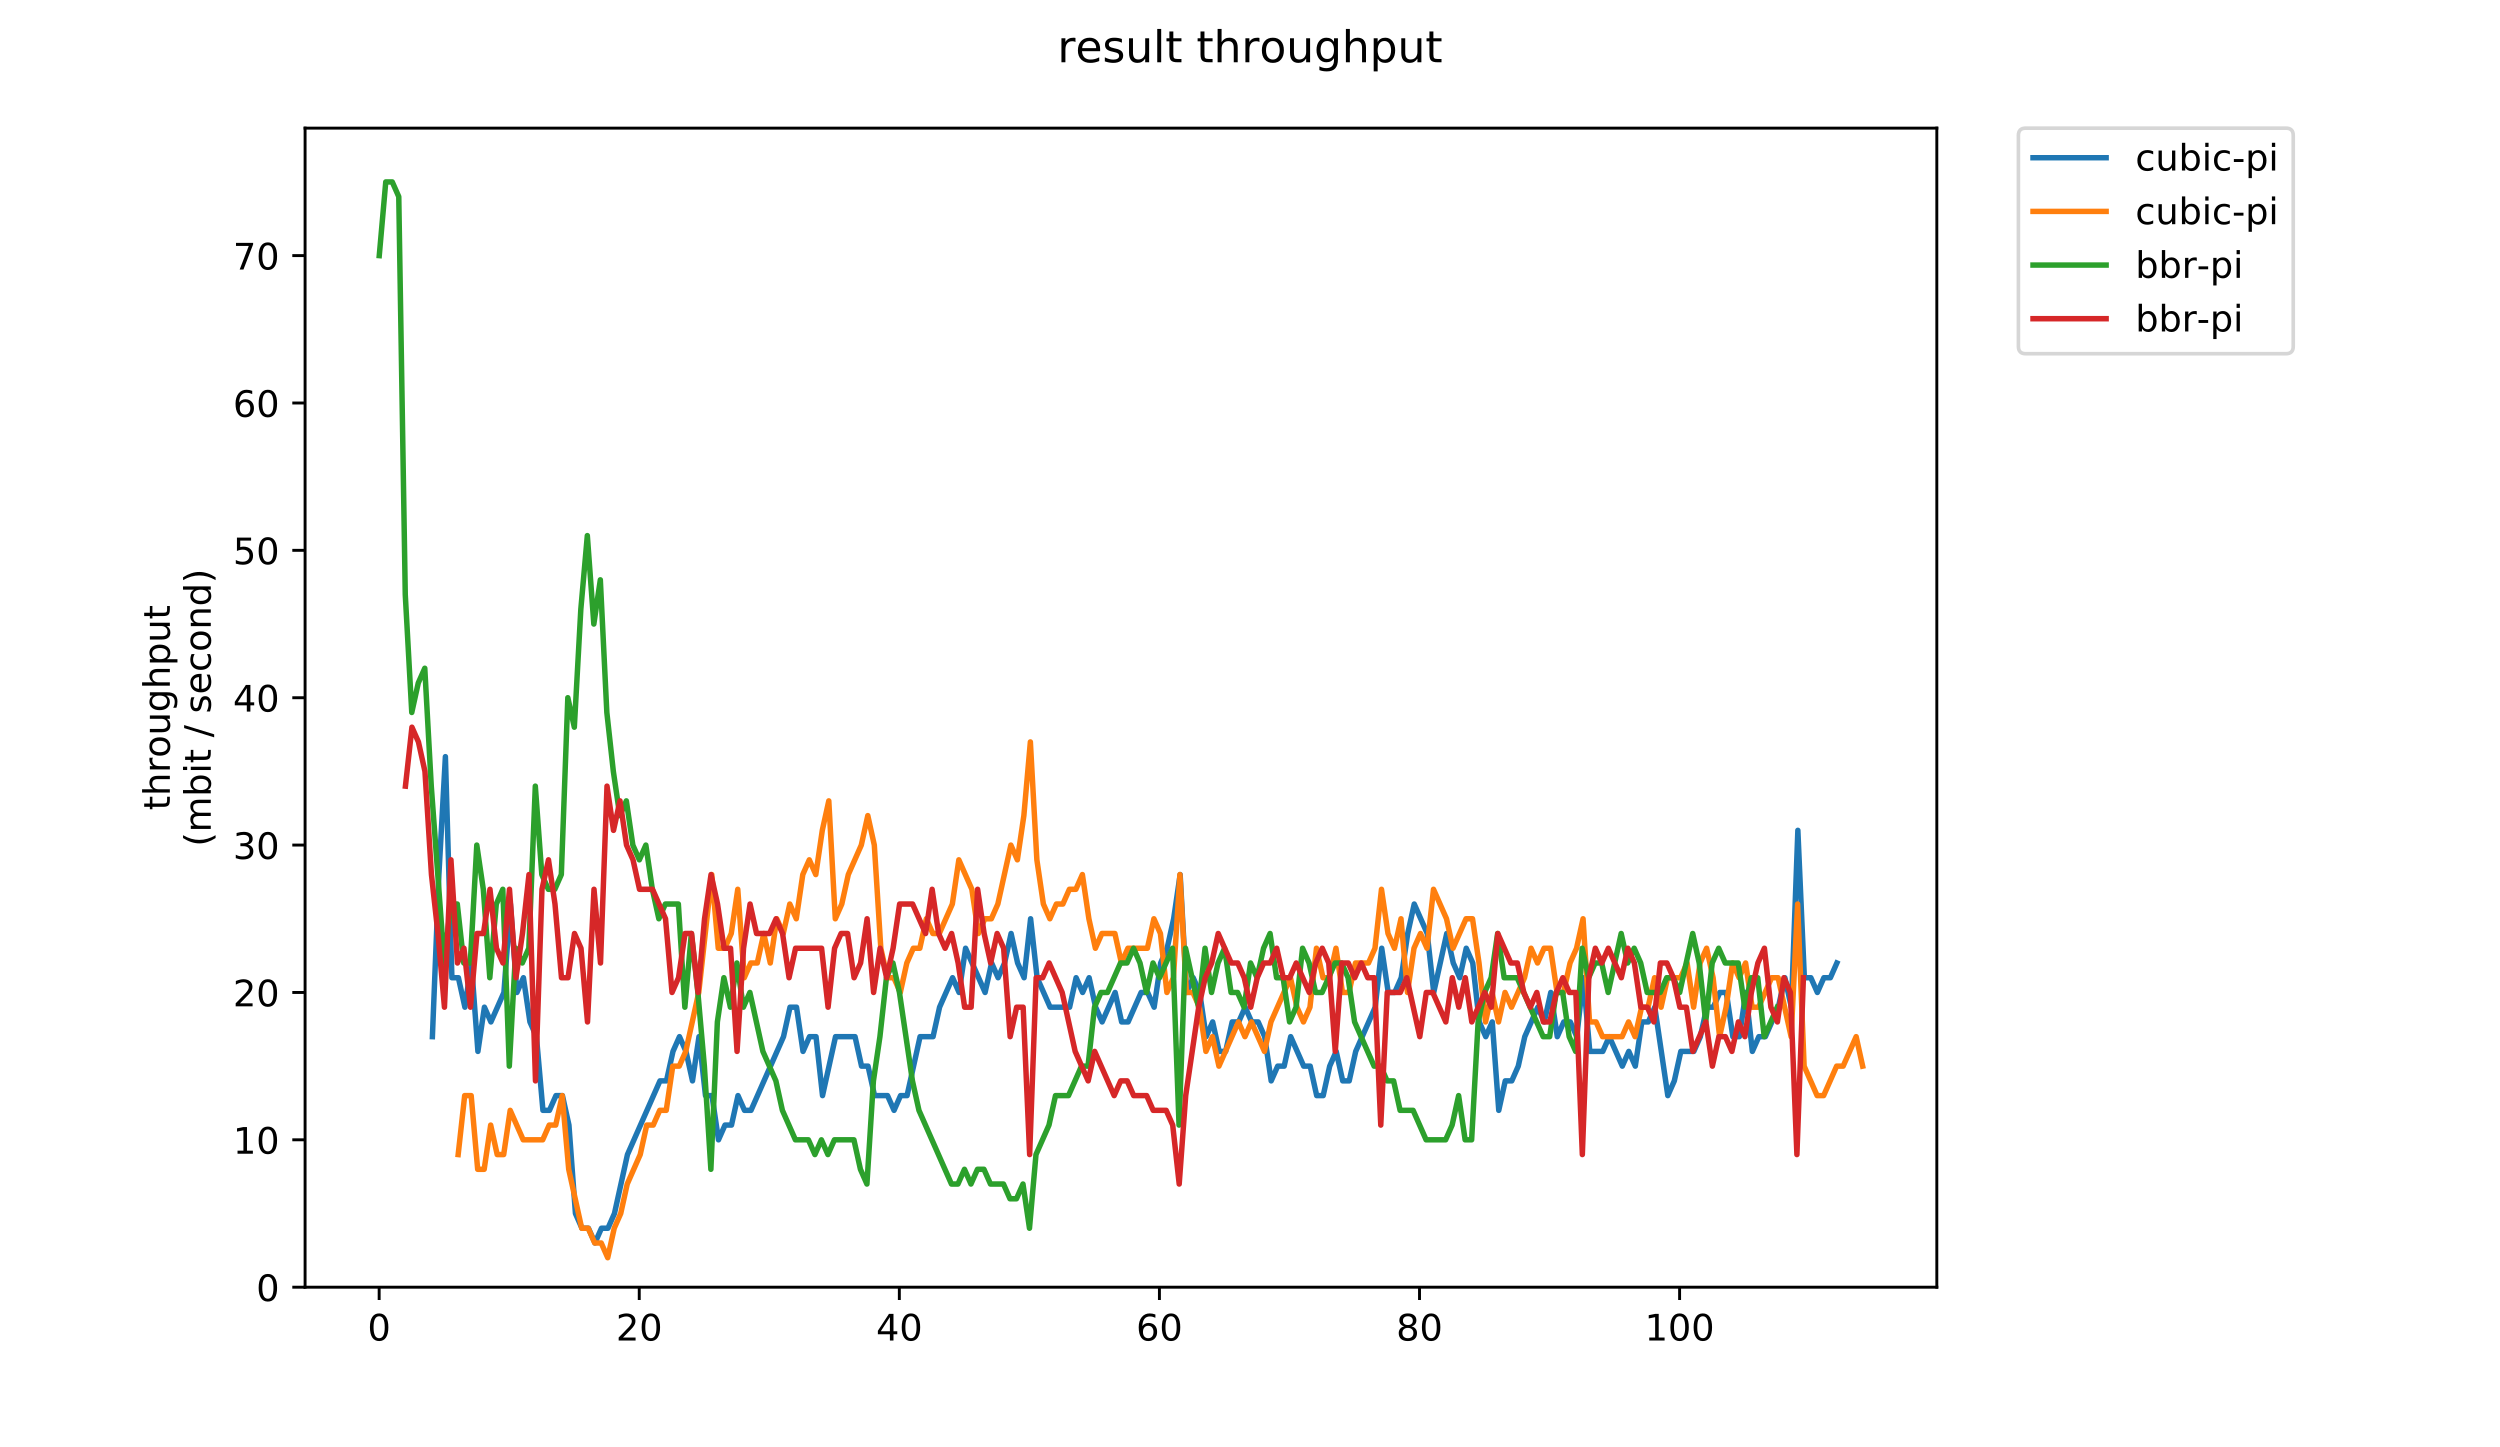 <?xml version="1.0" encoding="utf-8" standalone="no"?>
<!DOCTYPE svg PUBLIC "-//W3C//DTD SVG 1.1//EN"
  "http://www.w3.org/Graphics/SVG/1.1/DTD/svg11.dtd">
<!-- Created with matplotlib (https://matplotlib.org/) -->
<svg height="396pt" version="1.1" viewBox="0 0 684 396" width="684pt" xmlns="http://www.w3.org/2000/svg" xmlns:xlink="http://www.w3.org/1999/xlink">
 <defs>
  <style type="text/css">
*{stroke-linecap:butt;stroke-linejoin:round;}
  </style>
 </defs>
 <g id="figure_1">
  <g id="patch_1">
   <path d="M 0 396 
L 684 396 
L 684 0 
L 0 0 
z
" style="fill:#ffffff;"/>
  </g>
  <g id="axes_1">
   <g id="patch_2">
    <path d="M 83.472 352.174 
L 529.913 352.174 
L 529.913 35.062 
L 83.472 35.062 
z
" style="fill:#ffffff;"/>
   </g>
   <g id="matplotlib.axis_1">
    <g id="xtick_1">
     <g id="line2d_1">
      <defs>
       <path d="M 0 0 
L 0 3.5 
" id="m33ef2c81fe" style="stroke:#000000;stroke-width:0.8;"/>
      </defs>
      <g>
       <use style="stroke:#000000;stroke-width:0.8;" x="103.737" xlink:href="#m33ef2c81fe" y="352.174"/>
      </g>
     </g>
     <g id="text_1">
      <!-- 0 -->
      <defs>
       <path d="M 31.781 66.406 
Q 24.172 66.406 20.328 58.906 
Q 16.5 51.422 16.5 36.375 
Q 16.5 21.391 20.328 13.891 
Q 24.172 6.391 31.781 6.391 
Q 39.453 6.391 43.281 13.891 
Q 47.125 21.391 47.125 36.375 
Q 47.125 51.422 43.281 58.906 
Q 39.453 66.406 31.781 66.406 
z
M 31.781 74.219 
Q 44.047 74.219 50.516 64.516 
Q 56.984 54.828 56.984 36.375 
Q 56.984 17.969 50.516 8.266 
Q 44.047 -1.422 31.781 -1.422 
Q 19.531 -1.422 13.062 8.266 
Q 6.594 17.969 6.594 36.375 
Q 6.594 54.828 13.062 64.516 
Q 19.531 74.219 31.781 74.219 
z
" id="DejaVuSans-48"/>
      </defs>
      <g transform="translate(100.555 366.773)scale(0.1 -0.1)">
       <use xlink:href="#DejaVuSans-48"/>
      </g>
     </g>
    </g>
    <g id="xtick_2">
     <g id="line2d_2">
      <g>
       <use style="stroke:#000000;stroke-width:0.8;" x="174.897" xlink:href="#m33ef2c81fe" y="352.174"/>
      </g>
     </g>
     <g id="text_2">
      <!-- 20 -->
      <defs>
       <path d="M 19.188 8.297 
L 53.609 8.297 
L 53.609 0 
L 7.328 0 
L 7.328 8.297 
Q 12.938 14.109 22.625 23.891 
Q 32.328 33.688 34.812 36.531 
Q 39.547 41.844 41.422 45.531 
Q 43.312 49.219 43.312 52.781 
Q 43.312 58.594 39.234 62.25 
Q 35.156 65.922 28.609 65.922 
Q 23.969 65.922 18.812 64.312 
Q 13.672 62.703 7.812 59.422 
L 7.812 69.391 
Q 13.766 71.781 18.938 73 
Q 24.125 74.219 28.422 74.219 
Q 39.75 74.219 46.484 68.547 
Q 53.219 62.891 53.219 53.422 
Q 53.219 48.922 51.531 44.891 
Q 49.859 40.875 45.406 35.406 
Q 44.188 33.984 37.641 27.219 
Q 31.109 20.453 19.188 8.297 
z
" id="DejaVuSans-50"/>
      </defs>
      <g transform="translate(168.534 366.773)scale(0.1 -0.1)">
       <use xlink:href="#DejaVuSans-50"/>
       <use x="63.623" xlink:href="#DejaVuSans-48"/>
      </g>
     </g>
    </g>
    <g id="xtick_3">
     <g id="line2d_3">
      <g>
       <use style="stroke:#000000;stroke-width:0.8;" x="246.057" xlink:href="#m33ef2c81fe" y="352.174"/>
      </g>
     </g>
     <g id="text_3">
      <!-- 40 -->
      <defs>
       <path d="M 37.797 64.312 
L 12.891 25.391 
L 37.797 25.391 
z
M 35.203 72.906 
L 47.609 72.906 
L 47.609 25.391 
L 58.016 25.391 
L 58.016 17.188 
L 47.609 17.188 
L 47.609 0 
L 37.797 0 
L 37.797 17.188 
L 4.891 17.188 
L 4.891 26.703 
z
" id="DejaVuSans-52"/>
      </defs>
      <g transform="translate(239.695 366.773)scale(0.1 -0.1)">
       <use xlink:href="#DejaVuSans-52"/>
       <use x="63.623" xlink:href="#DejaVuSans-48"/>
      </g>
     </g>
    </g>
    <g id="xtick_4">
     <g id="line2d_4">
      <g>
       <use style="stroke:#000000;stroke-width:0.8;" x="317.217" xlink:href="#m33ef2c81fe" y="352.174"/>
      </g>
     </g>
     <g id="text_4">
      <!-- 60 -->
      <defs>
       <path d="M 33.016 40.375 
Q 26.375 40.375 22.484 35.828 
Q 18.609 31.297 18.609 23.391 
Q 18.609 15.531 22.484 10.953 
Q 26.375 6.391 33.016 6.391 
Q 39.656 6.391 43.531 10.953 
Q 47.406 15.531 47.406 23.391 
Q 47.406 31.297 43.531 35.828 
Q 39.656 40.375 33.016 40.375 
z
M 52.594 71.297 
L 52.594 62.312 
Q 48.875 64.062 45.094 64.984 
Q 41.312 65.922 37.594 65.922 
Q 27.828 65.922 22.672 59.328 
Q 17.531 52.734 16.797 39.406 
Q 19.672 43.656 24.016 45.922 
Q 28.375 48.188 33.594 48.188 
Q 44.578 48.188 50.953 41.516 
Q 57.328 34.859 57.328 23.391 
Q 57.328 12.156 50.688 5.359 
Q 44.047 -1.422 33.016 -1.422 
Q 20.359 -1.422 13.672 8.266 
Q 6.984 17.969 6.984 36.375 
Q 6.984 53.656 15.188 63.938 
Q 23.391 74.219 37.203 74.219 
Q 40.922 74.219 44.703 73.484 
Q 48.484 72.75 52.594 71.297 
z
" id="DejaVuSans-54"/>
      </defs>
      <g transform="translate(310.855 366.773)scale(0.1 -0.1)">
       <use xlink:href="#DejaVuSans-54"/>
       <use x="63.623" xlink:href="#DejaVuSans-48"/>
      </g>
     </g>
    </g>
    <g id="xtick_5">
     <g id="line2d_5">
      <g>
       <use style="stroke:#000000;stroke-width:0.8;" x="388.377" xlink:href="#m33ef2c81fe" y="352.174"/>
      </g>
     </g>
     <g id="text_5">
      <!-- 80 -->
      <defs>
       <path d="M 31.781 34.625 
Q 24.75 34.625 20.719 30.859 
Q 16.703 27.094 16.703 20.516 
Q 16.703 13.922 20.719 10.156 
Q 24.75 6.391 31.781 6.391 
Q 38.812 6.391 42.859 10.172 
Q 46.922 13.969 46.922 20.516 
Q 46.922 27.094 42.891 30.859 
Q 38.875 34.625 31.781 34.625 
z
M 21.922 38.812 
Q 15.578 40.375 12.031 44.719 
Q 8.5 49.078 8.5 55.328 
Q 8.5 64.062 14.719 69.141 
Q 20.953 74.219 31.781 74.219 
Q 42.672 74.219 48.875 69.141 
Q 55.078 64.062 55.078 55.328 
Q 55.078 49.078 51.531 44.719 
Q 48 40.375 41.703 38.812 
Q 48.828 37.156 52.797 32.312 
Q 56.781 27.484 56.781 20.516 
Q 56.781 9.906 50.312 4.234 
Q 43.844 -1.422 31.781 -1.422 
Q 19.734 -1.422 13.25 4.234 
Q 6.781 9.906 6.781 20.516 
Q 6.781 27.484 10.781 32.312 
Q 14.797 37.156 21.922 38.812 
z
M 18.312 54.391 
Q 18.312 48.734 21.844 45.562 
Q 25.391 42.391 31.781 42.391 
Q 38.141 42.391 41.719 45.562 
Q 45.312 48.734 45.312 54.391 
Q 45.312 60.062 41.719 63.234 
Q 38.141 66.406 31.781 66.406 
Q 25.391 66.406 21.844 63.234 
Q 18.312 60.062 18.312 54.391 
z
" id="DejaVuSans-56"/>
      </defs>
      <g transform="translate(382.015 366.773)scale(0.1 -0.1)">
       <use xlink:href="#DejaVuSans-56"/>
       <use x="63.623" xlink:href="#DejaVuSans-48"/>
      </g>
     </g>
    </g>
    <g id="xtick_6">
     <g id="line2d_6">
      <g>
       <use style="stroke:#000000;stroke-width:0.8;" x="459.538" xlink:href="#m33ef2c81fe" y="352.174"/>
      </g>
     </g>
     <g id="text_6">
      <!-- 100 -->
      <defs>
       <path d="M 12.406 8.297 
L 28.516 8.297 
L 28.516 63.922 
L 10.984 60.406 
L 10.984 69.391 
L 28.422 72.906 
L 38.281 72.906 
L 38.281 8.297 
L 54.391 8.297 
L 54.391 0 
L 12.406 0 
z
" id="DejaVuSans-49"/>
      </defs>
      <g transform="translate(449.994 366.773)scale(0.1 -0.1)">
       <use xlink:href="#DejaVuSans-49"/>
       <use x="63.623" xlink:href="#DejaVuSans-48"/>
       <use x="127.246" xlink:href="#DejaVuSans-48"/>
      </g>
     </g>
    </g>
   </g>
   <g id="matplotlib.axis_2">
    <g id="ytick_1">
     <g id="line2d_7">
      <defs>
       <path d="M 0 0 
L -3.5 0 
" id="m255ac2ff65" style="stroke:#000000;stroke-width:0.8;"/>
      </defs>
      <g>
       <use style="stroke:#000000;stroke-width:0.8;" x="83.472" xlink:href="#m255ac2ff65" y="352.174"/>
      </g>
     </g>
     <g id="text_7">
      <!-- 0 -->
      <g transform="translate(70.11 355.973)scale(0.1 -0.1)">
       <use xlink:href="#DejaVuSans-48"/>
      </g>
     </g>
    </g>
    <g id="ytick_2">
     <g id="line2d_8">
      <g>
       <use style="stroke:#000000;stroke-width:0.8;" x="83.472" xlink:href="#m255ac2ff65" y="311.855"/>
      </g>
     </g>
     <g id="text_8">
      <!-- 10 -->
      <g transform="translate(63.747 315.654)scale(0.1 -0.1)">
       <use xlink:href="#DejaVuSans-49"/>
       <use x="63.623" xlink:href="#DejaVuSans-48"/>
      </g>
     </g>
    </g>
    <g id="ytick_3">
     <g id="line2d_9">
      <g>
       <use style="stroke:#000000;stroke-width:0.8;" x="83.472" xlink:href="#m255ac2ff65" y="271.535"/>
      </g>
     </g>
     <g id="text_9">
      <!-- 20 -->
      <g transform="translate(63.747 275.335)scale(0.1 -0.1)">
       <use xlink:href="#DejaVuSans-50"/>
       <use x="63.623" xlink:href="#DejaVuSans-48"/>
      </g>
     </g>
    </g>
    <g id="ytick_4">
     <g id="line2d_10">
      <g>
       <use style="stroke:#000000;stroke-width:0.8;" x="83.472" xlink:href="#m255ac2ff65" y="231.216"/>
      </g>
     </g>
     <g id="text_10">
      <!-- 30 -->
      <defs>
       <path d="M 40.578 39.312 
Q 47.656 37.797 51.625 33 
Q 55.609 28.219 55.609 21.188 
Q 55.609 10.406 48.188 4.484 
Q 40.766 -1.422 27.094 -1.422 
Q 22.516 -1.422 17.656 -0.516 
Q 12.797 0.391 7.625 2.203 
L 7.625 11.719 
Q 11.719 9.328 16.594 8.109 
Q 21.484 6.891 26.812 6.891 
Q 36.078 6.891 40.938 10.547 
Q 45.797 14.203 45.797 21.188 
Q 45.797 27.641 41.281 31.266 
Q 36.766 34.906 28.719 34.906 
L 20.219 34.906 
L 20.219 43.016 
L 29.109 43.016 
Q 36.375 43.016 40.234 45.922 
Q 44.094 48.828 44.094 54.297 
Q 44.094 59.906 40.109 62.906 
Q 36.141 65.922 28.719 65.922 
Q 24.656 65.922 20.016 65.031 
Q 15.375 64.156 9.812 62.312 
L 9.812 71.094 
Q 15.438 72.656 20.344 73.438 
Q 25.25 74.219 29.594 74.219 
Q 40.828 74.219 47.359 69.109 
Q 53.906 64.016 53.906 55.328 
Q 53.906 49.266 50.438 45.094 
Q 46.969 40.922 40.578 39.312 
z
" id="DejaVuSans-51"/>
      </defs>
      <g transform="translate(63.747 235.015)scale(0.1 -0.1)">
       <use xlink:href="#DejaVuSans-51"/>
       <use x="63.623" xlink:href="#DejaVuSans-48"/>
      </g>
     </g>
    </g>
    <g id="ytick_5">
     <g id="line2d_11">
      <g>
       <use style="stroke:#000000;stroke-width:0.8;" x="83.472" xlink:href="#m255ac2ff65" y="190.897"/>
      </g>
     </g>
     <g id="text_11">
      <!-- 40 -->
      <g transform="translate(63.747 194.696)scale(0.1 -0.1)">
       <use xlink:href="#DejaVuSans-52"/>
       <use x="63.623" xlink:href="#DejaVuSans-48"/>
      </g>
     </g>
    </g>
    <g id="ytick_6">
     <g id="line2d_12">
      <g>
       <use style="stroke:#000000;stroke-width:0.8;" x="83.472" xlink:href="#m255ac2ff65" y="150.577"/>
      </g>
     </g>
     <g id="text_12">
      <!-- 50 -->
      <defs>
       <path d="M 10.797 72.906 
L 49.516 72.906 
L 49.516 64.594 
L 19.828 64.594 
L 19.828 46.734 
Q 21.969 47.469 24.109 47.828 
Q 26.266 48.188 28.422 48.188 
Q 40.625 48.188 47.75 41.5 
Q 54.891 34.812 54.891 23.391 
Q 54.891 11.625 47.562 5.094 
Q 40.234 -1.422 26.906 -1.422 
Q 22.312 -1.422 17.547 -0.641 
Q 12.797 0.141 7.719 1.703 
L 7.719 11.625 
Q 12.109 9.234 16.797 8.062 
Q 21.484 6.891 26.703 6.891 
Q 35.156 6.891 40.078 11.328 
Q 45.016 15.766 45.016 23.391 
Q 45.016 31 40.078 35.438 
Q 35.156 39.891 26.703 39.891 
Q 22.75 39.891 18.812 39.016 
Q 14.891 38.141 10.797 36.281 
z
" id="DejaVuSans-53"/>
      </defs>
      <g transform="translate(63.747 154.377)scale(0.1 -0.1)">
       <use xlink:href="#DejaVuSans-53"/>
       <use x="63.623" xlink:href="#DejaVuSans-48"/>
      </g>
     </g>
    </g>
    <g id="ytick_7">
     <g id="line2d_13">
      <g>
       <use style="stroke:#000000;stroke-width:0.8;" x="83.472" xlink:href="#m255ac2ff65" y="110.258"/>
      </g>
     </g>
     <g id="text_13">
      <!-- 60 -->
      <g transform="translate(63.747 114.057)scale(0.1 -0.1)">
       <use xlink:href="#DejaVuSans-54"/>
       <use x="63.623" xlink:href="#DejaVuSans-48"/>
      </g>
     </g>
    </g>
    <g id="ytick_8">
     <g id="line2d_14">
      <g>
       <use style="stroke:#000000;stroke-width:0.8;" x="83.472" xlink:href="#m255ac2ff65" y="69.939"/>
      </g>
     </g>
     <g id="text_14">
      <!-- 70 -->
      <defs>
       <path d="M 8.203 72.906 
L 55.078 72.906 
L 55.078 68.703 
L 28.609 0 
L 18.312 0 
L 43.219 64.594 
L 8.203 64.594 
z
" id="DejaVuSans-55"/>
      </defs>
      <g transform="translate(63.747 73.738)scale(0.1 -0.1)">
       <use xlink:href="#DejaVuSans-55"/>
       <use x="63.623" xlink:href="#DejaVuSans-48"/>
      </g>
     </g>
    </g>
    <g id="text_15">
     <!-- throughput -->
     <defs>
      <path d="M 18.312 70.219 
L 18.312 54.688 
L 36.812 54.688 
L 36.812 47.703 
L 18.312 47.703 
L 18.312 18.016 
Q 18.312 11.328 20.141 9.422 
Q 21.969 7.516 27.594 7.516 
L 36.812 7.516 
L 36.812 0 
L 27.594 0 
Q 17.188 0 13.234 3.875 
Q 9.281 7.766 9.281 18.016 
L 9.281 47.703 
L 2.688 47.703 
L 2.688 54.688 
L 9.281 54.688 
L 9.281 70.219 
z
" id="DejaVuSans-116"/>
      <path d="M 54.891 33.016 
L 54.891 0 
L 45.906 0 
L 45.906 32.719 
Q 45.906 40.484 42.875 44.328 
Q 39.844 48.188 33.797 48.188 
Q 26.516 48.188 22.312 43.547 
Q 18.109 38.922 18.109 30.906 
L 18.109 0 
L 9.078 0 
L 9.078 75.984 
L 18.109 75.984 
L 18.109 46.188 
Q 21.344 51.125 25.703 53.562 
Q 30.078 56 35.797 56 
Q 45.219 56 50.047 50.172 
Q 54.891 44.344 54.891 33.016 
z
" id="DejaVuSans-104"/>
      <path d="M 41.109 46.297 
Q 39.594 47.172 37.812 47.578 
Q 36.031 48 33.891 48 
Q 26.266 48 22.188 43.047 
Q 18.109 38.094 18.109 28.812 
L 18.109 0 
L 9.078 0 
L 9.078 54.688 
L 18.109 54.688 
L 18.109 46.188 
Q 20.953 51.172 25.484 53.578 
Q 30.031 56 36.531 56 
Q 37.453 56 38.578 55.875 
Q 39.703 55.766 41.062 55.516 
z
" id="DejaVuSans-114"/>
      <path d="M 30.609 48.391 
Q 23.391 48.391 19.188 42.75 
Q 14.984 37.109 14.984 27.297 
Q 14.984 17.484 19.156 11.844 
Q 23.344 6.203 30.609 6.203 
Q 37.797 6.203 41.984 11.859 
Q 46.188 17.531 46.188 27.297 
Q 46.188 37.016 41.984 42.703 
Q 37.797 48.391 30.609 48.391 
z
M 30.609 56 
Q 42.328 56 49.016 48.375 
Q 55.719 40.766 55.719 27.297 
Q 55.719 13.875 49.016 6.219 
Q 42.328 -1.422 30.609 -1.422 
Q 18.844 -1.422 12.172 6.219 
Q 5.516 13.875 5.516 27.297 
Q 5.516 40.766 12.172 48.375 
Q 18.844 56 30.609 56 
z
" id="DejaVuSans-111"/>
      <path d="M 8.5 21.578 
L 8.5 54.688 
L 17.484 54.688 
L 17.484 21.922 
Q 17.484 14.156 20.5 10.266 
Q 23.531 6.391 29.594 6.391 
Q 36.859 6.391 41.078 11.031 
Q 45.312 15.672 45.312 23.688 
L 45.312 54.688 
L 54.297 54.688 
L 54.297 0 
L 45.312 0 
L 45.312 8.406 
Q 42.047 3.422 37.719 1 
Q 33.406 -1.422 27.688 -1.422 
Q 18.266 -1.422 13.375 4.438 
Q 8.5 10.297 8.5 21.578 
z
M 31.109 56 
z
" id="DejaVuSans-117"/>
      <path d="M 45.406 27.984 
Q 45.406 37.75 41.375 43.109 
Q 37.359 48.484 30.078 48.484 
Q 22.859 48.484 18.828 43.109 
Q 14.797 37.75 14.797 27.984 
Q 14.797 18.266 18.828 12.891 
Q 22.859 7.516 30.078 7.516 
Q 37.359 7.516 41.375 12.891 
Q 45.406 18.266 45.406 27.984 
z
M 54.391 6.781 
Q 54.391 -7.172 48.188 -13.984 
Q 42 -20.797 29.203 -20.797 
Q 24.469 -20.797 20.266 -20.094 
Q 16.062 -19.391 12.109 -17.922 
L 12.109 -9.188 
Q 16.062 -11.328 19.922 -12.344 
Q 23.781 -13.375 27.781 -13.375 
Q 36.625 -13.375 41.016 -8.766 
Q 45.406 -4.156 45.406 5.172 
L 45.406 9.625 
Q 42.625 4.781 38.281 2.391 
Q 33.938 0 27.875 0 
Q 17.828 0 11.672 7.656 
Q 5.516 15.328 5.516 27.984 
Q 5.516 40.672 11.672 48.328 
Q 17.828 56 27.875 56 
Q 33.938 56 38.281 53.609 
Q 42.625 51.219 45.406 46.391 
L 45.406 54.688 
L 54.391 54.688 
z
" id="DejaVuSans-103"/>
      <path d="M 18.109 8.203 
L 18.109 -20.797 
L 9.078 -20.797 
L 9.078 54.688 
L 18.109 54.688 
L 18.109 46.391 
Q 20.953 51.266 25.266 53.625 
Q 29.594 56 35.594 56 
Q 45.562 56 51.781 48.094 
Q 58.016 40.188 58.016 27.297 
Q 58.016 14.406 51.781 6.484 
Q 45.562 -1.422 35.594 -1.422 
Q 29.594 -1.422 25.266 0.953 
Q 20.953 3.328 18.109 8.203 
z
M 48.688 27.297 
Q 48.688 37.203 44.609 42.844 
Q 40.531 48.484 33.406 48.484 
Q 26.266 48.484 22.188 42.844 
Q 18.109 37.203 18.109 27.297 
Q 18.109 17.391 22.188 11.75 
Q 26.266 6.109 33.406 6.109 
Q 40.531 6.109 44.609 11.75 
Q 48.688 17.391 48.688 27.297 
z
" id="DejaVuSans-112"/>
     </defs>
     <g transform="translate(46.47 221.675)rotate(-90)scale(0.1 -0.1)">
      <use xlink:href="#DejaVuSans-116"/>
      <use x="39.209" xlink:href="#DejaVuSans-104"/>
      <use x="102.588" xlink:href="#DejaVuSans-114"/>
      <use x="143.67" xlink:href="#DejaVuSans-111"/>
      <use x="204.852" xlink:href="#DejaVuSans-117"/>
      <use x="268.23" xlink:href="#DejaVuSans-103"/>
      <use x="331.707" xlink:href="#DejaVuSans-104"/>
      <use x="395.086" xlink:href="#DejaVuSans-112"/>
      <use x="458.562" xlink:href="#DejaVuSans-117"/>
      <use x="521.941" xlink:href="#DejaVuSans-116"/>
     </g>
     <!-- (mbit / second) -->
     <defs>
      <path d="M 31 75.875 
Q 24.469 64.656 21.281 53.656 
Q 18.109 42.672 18.109 31.391 
Q 18.109 20.125 21.312 9.062 
Q 24.516 -2 31 -13.188 
L 23.188 -13.188 
Q 15.875 -1.703 12.234 9.375 
Q 8.594 20.453 8.594 31.391 
Q 8.594 42.281 12.203 53.312 
Q 15.828 64.359 23.188 75.875 
z
" id="DejaVuSans-40"/>
      <path d="M 52 44.188 
Q 55.375 50.25 60.062 53.125 
Q 64.75 56 71.094 56 
Q 79.641 56 84.281 50.016 
Q 88.922 44.047 88.922 33.016 
L 88.922 0 
L 79.891 0 
L 79.891 32.719 
Q 79.891 40.578 77.094 44.375 
Q 74.312 48.188 68.609 48.188 
Q 61.625 48.188 57.562 43.547 
Q 53.516 38.922 53.516 30.906 
L 53.516 0 
L 44.484 0 
L 44.484 32.719 
Q 44.484 40.625 41.703 44.406 
Q 38.922 48.188 33.109 48.188 
Q 26.219 48.188 22.156 43.531 
Q 18.109 38.875 18.109 30.906 
L 18.109 0 
L 9.078 0 
L 9.078 54.688 
L 18.109 54.688 
L 18.109 46.188 
Q 21.188 51.219 25.484 53.609 
Q 29.781 56 35.688 56 
Q 41.656 56 45.828 52.969 
Q 50 49.953 52 44.188 
z
" id="DejaVuSans-109"/>
      <path d="M 48.688 27.297 
Q 48.688 37.203 44.609 42.844 
Q 40.531 48.484 33.406 48.484 
Q 26.266 48.484 22.188 42.844 
Q 18.109 37.203 18.109 27.297 
Q 18.109 17.391 22.188 11.75 
Q 26.266 6.109 33.406 6.109 
Q 40.531 6.109 44.609 11.75 
Q 48.688 17.391 48.688 27.297 
z
M 18.109 46.391 
Q 20.953 51.266 25.266 53.625 
Q 29.594 56 35.594 56 
Q 45.562 56 51.781 48.094 
Q 58.016 40.188 58.016 27.297 
Q 58.016 14.406 51.781 6.484 
Q 45.562 -1.422 35.594 -1.422 
Q 29.594 -1.422 25.266 0.953 
Q 20.953 3.328 18.109 8.203 
L 18.109 0 
L 9.078 0 
L 9.078 75.984 
L 18.109 75.984 
z
" id="DejaVuSans-98"/>
      <path d="M 9.422 54.688 
L 18.406 54.688 
L 18.406 0 
L 9.422 0 
z
M 9.422 75.984 
L 18.406 75.984 
L 18.406 64.594 
L 9.422 64.594 
z
" id="DejaVuSans-105"/>
      <path id="DejaVuSans-32"/>
      <path d="M 25.391 72.906 
L 33.688 72.906 
L 8.297 -9.281 
L 0 -9.281 
z
" id="DejaVuSans-47"/>
      <path d="M 44.281 53.078 
L 44.281 44.578 
Q 40.484 46.531 36.375 47.5 
Q 32.281 48.484 27.875 48.484 
Q 21.188 48.484 17.844 46.438 
Q 14.5 44.391 14.5 40.281 
Q 14.5 37.156 16.891 35.375 
Q 19.281 33.594 26.516 31.984 
L 29.594 31.297 
Q 39.156 29.25 43.188 25.516 
Q 47.219 21.781 47.219 15.094 
Q 47.219 7.469 41.188 3.016 
Q 35.156 -1.422 24.609 -1.422 
Q 20.219 -1.422 15.453 -0.562 
Q 10.688 0.297 5.422 2 
L 5.422 11.281 
Q 10.406 8.688 15.234 7.391 
Q 20.062 6.109 24.812 6.109 
Q 31.156 6.109 34.562 8.281 
Q 37.984 10.453 37.984 14.406 
Q 37.984 18.062 35.516 20.016 
Q 33.062 21.969 24.703 23.781 
L 21.578 24.516 
Q 13.234 26.266 9.516 29.906 
Q 5.812 33.547 5.812 39.891 
Q 5.812 47.609 11.281 51.797 
Q 16.75 56 26.812 56 
Q 31.781 56 36.172 55.266 
Q 40.578 54.547 44.281 53.078 
z
" id="DejaVuSans-115"/>
      <path d="M 56.203 29.594 
L 56.203 25.203 
L 14.891 25.203 
Q 15.484 15.922 20.484 11.062 
Q 25.484 6.203 34.422 6.203 
Q 39.594 6.203 44.453 7.469 
Q 49.312 8.734 54.109 11.281 
L 54.109 2.781 
Q 49.266 0.734 44.188 -0.344 
Q 39.109 -1.422 33.891 -1.422 
Q 20.797 -1.422 13.156 6.188 
Q 5.516 13.812 5.516 26.812 
Q 5.516 40.234 12.766 48.109 
Q 20.016 56 32.328 56 
Q 43.359 56 49.781 48.891 
Q 56.203 41.797 56.203 29.594 
z
M 47.219 32.234 
Q 47.125 39.594 43.094 43.984 
Q 39.062 48.391 32.422 48.391 
Q 24.906 48.391 20.391 44.141 
Q 15.875 39.891 15.188 32.172 
z
" id="DejaVuSans-101"/>
      <path d="M 48.781 52.594 
L 48.781 44.188 
Q 44.969 46.297 41.141 47.344 
Q 37.312 48.391 33.406 48.391 
Q 24.656 48.391 19.812 42.844 
Q 14.984 37.312 14.984 27.297 
Q 14.984 17.281 19.812 11.734 
Q 24.656 6.203 33.406 6.203 
Q 37.312 6.203 41.141 7.25 
Q 44.969 8.297 48.781 10.406 
L 48.781 2.094 
Q 45.016 0.344 40.984 -0.531 
Q 36.969 -1.422 32.422 -1.422 
Q 20.062 -1.422 12.781 6.344 
Q 5.516 14.109 5.516 27.297 
Q 5.516 40.672 12.859 48.328 
Q 20.219 56 33.016 56 
Q 37.156 56 41.109 55.141 
Q 45.062 54.297 48.781 52.594 
z
" id="DejaVuSans-99"/>
      <path d="M 54.891 33.016 
L 54.891 0 
L 45.906 0 
L 45.906 32.719 
Q 45.906 40.484 42.875 44.328 
Q 39.844 48.188 33.797 48.188 
Q 26.516 48.188 22.312 43.547 
Q 18.109 38.922 18.109 30.906 
L 18.109 0 
L 9.078 0 
L 9.078 54.688 
L 18.109 54.688 
L 18.109 46.188 
Q 21.344 51.125 25.703 53.562 
Q 30.078 56 35.797 56 
Q 45.219 56 50.047 50.172 
Q 54.891 44.344 54.891 33.016 
z
" id="DejaVuSans-110"/>
      <path d="M 45.406 46.391 
L 45.406 75.984 
L 54.391 75.984 
L 54.391 0 
L 45.406 0 
L 45.406 8.203 
Q 42.578 3.328 38.25 0.953 
Q 33.938 -1.422 27.875 -1.422 
Q 17.969 -1.422 11.734 6.484 
Q 5.516 14.406 5.516 27.297 
Q 5.516 40.188 11.734 48.094 
Q 17.969 56 27.875 56 
Q 33.938 56 38.25 53.625 
Q 42.578 51.266 45.406 46.391 
z
M 14.797 27.297 
Q 14.797 17.391 18.875 11.75 
Q 22.953 6.109 30.078 6.109 
Q 37.203 6.109 41.297 11.75 
Q 45.406 17.391 45.406 27.297 
Q 45.406 37.203 41.297 42.844 
Q 37.203 48.484 30.078 48.484 
Q 22.953 48.484 18.875 42.844 
Q 14.797 37.203 14.797 27.297 
z
" id="DejaVuSans-100"/>
      <path d="M 8.016 75.875 
L 15.828 75.875 
Q 23.141 64.359 26.781 53.312 
Q 30.422 42.281 30.422 31.391 
Q 30.422 20.453 26.781 9.375 
Q 23.141 -1.703 15.828 -13.188 
L 8.016 -13.188 
Q 14.5 -2 17.703 9.062 
Q 20.906 20.125 20.906 31.391 
Q 20.906 42.672 17.703 53.656 
Q 14.5 64.656 8.016 75.875 
z
" id="DejaVuSans-41"/>
     </defs>
     <g transform="translate(57.668 231.609)rotate(-90)scale(0.1 -0.1)">
      <use xlink:href="#DejaVuSans-40"/>
      <use x="39.014" xlink:href="#DejaVuSans-109"/>
      <use x="136.426" xlink:href="#DejaVuSans-98"/>
      <use x="199.902" xlink:href="#DejaVuSans-105"/>
      <use x="227.686" xlink:href="#DejaVuSans-116"/>
      <use x="266.895" xlink:href="#DejaVuSans-32"/>
      <use x="298.682" xlink:href="#DejaVuSans-47"/>
      <use x="332.373" xlink:href="#DejaVuSans-32"/>
      <use x="364.16" xlink:href="#DejaVuSans-115"/>
      <use x="416.26" xlink:href="#DejaVuSans-101"/>
      <use x="477.783" xlink:href="#DejaVuSans-99"/>
      <use x="532.764" xlink:href="#DejaVuSans-111"/>
      <use x="593.945" xlink:href="#DejaVuSans-110"/>
      <use x="657.324" xlink:href="#DejaVuSans-100"/>
      <use x="720.801" xlink:href="#DejaVuSans-41"/>
     </g>
    </g>
   </g>
   <g id="line2d_15">
    <path clip-path="url(#pe2e310f8bd)" d="M 118.303 283.631 
L 120.082 239.28 
L 121.861 207.025 
L 123.64 267.504 
L 125.419 267.504 
L 127.198 275.567 
L 128.977 263.472 
L 130.756 287.663 
L 132.535 275.567 
L 134.314 279.599 
L 137.872 271.535 
L 139.651 247.344 
L 141.43 271.535 
L 143.209 267.504 
L 144.988 279.599 
L 146.767 283.631 
L 148.546 303.791 
L 150.325 303.791 
L 152.104 299.759 
L 153.883 299.759 
L 155.662 307.823 
L 157.441 332.014 
L 159.22 336.046 
L 160.999 336.046 
L 162.778 340.078 
L 164.557 336.046 
L 166.336 336.046 
L 168.115 332.014 
L 171.673 315.887 
L 180.568 295.727 
L 182.347 295.727 
L 184.126 287.663 
L 185.905 283.631 
L 187.684 287.663 
L 189.463 295.727 
L 191.242 283.631 
L 193.021 299.759 
L 194.8 299.759 
L 196.579 311.855 
L 198.358 307.823 
L 200.137 307.823 
L 201.916 299.759 
L 203.695 303.791 
L 205.474 303.791 
L 214.369 283.631 
L 216.148 275.567 
L 217.927 275.567 
L 219.706 287.663 
L 221.485 283.631 
L 223.264 283.631 
L 225.043 299.759 
L 228.601 283.631 
L 233.938 283.631 
L 235.717 291.695 
L 237.496 291.695 
L 239.275 299.759 
L 242.833 299.759 
L 244.612 303.791 
L 246.391 299.759 
L 248.171 299.759 
L 251.729 283.631 
L 255.287 283.631 
L 257.066 275.567 
L 260.624 267.504 
L 262.403 271.535 
L 264.182 259.44 
L 269.519 271.535 
L 271.298 263.472 
L 273.077 267.504 
L 274.856 263.472 
L 276.635 255.408 
L 278.414 263.472 
L 280.193 267.504 
L 281.972 251.376 
L 283.751 267.504 
L 287.309 275.567 
L 292.646 275.567 
L 294.425 267.504 
L 296.204 271.535 
L 297.983 267.504 
L 299.762 275.567 
L 301.541 279.599 
L 305.099 271.535 
L 306.878 279.599 
L 308.657 279.599 
L 312.215 271.535 
L 313.994 271.535 
L 315.773 275.567 
L 317.552 263.472 
L 319.331 259.44 
L 321.11 251.376 
L 322.889 239.28 
L 324.668 271.535 
L 326.447 267.504 
L 328.226 271.535 
L 330.005 283.631 
L 331.784 279.599 
L 333.563 287.663 
L 335.342 287.663 
L 337.121 279.599 
L 338.9 279.599 
L 340.679 275.567 
L 342.458 279.599 
L 344.237 279.599 
L 346.016 283.631 
L 347.795 295.727 
L 349.574 291.695 
L 351.353 291.695 
L 353.132 283.631 
L 356.69 291.695 
L 358.469 291.695 
L 360.248 299.759 
L 362.027 299.759 
L 363.806 291.695 
L 365.585 287.663 
L 367.364 295.727 
L 369.143 295.727 
L 370.922 287.663 
L 376.259 275.567 
L 378.038 259.44 
L 379.817 271.535 
L 381.596 271.535 
L 383.375 267.504 
L 385.154 255.408 
L 386.933 247.344 
L 390.491 255.408 
L 392.27 271.535 
L 395.828 255.408 
L 397.607 263.472 
L 399.386 267.504 
L 401.165 259.44 
L 402.944 263.472 
L 404.723 279.599 
L 406.502 283.631 
L 408.281 279.599 
L 410.06 303.791 
L 411.839 295.727 
L 413.618 295.727 
L 415.397 291.695 
L 417.176 283.631 
L 420.734 275.567 
L 422.513 279.599 
L 424.292 271.535 
L 426.071 283.631 
L 427.85 279.599 
L 429.629 279.599 
L 431.408 283.631 
L 433.187 267.504 
L 434.966 287.663 
L 438.524 287.663 
L 440.303 283.631 
L 443.861 291.695 
L 445.64 287.663 
L 447.419 291.695 
L 449.198 279.599 
L 450.977 279.599 
L 452.756 275.567 
L 456.314 299.759 
L 458.093 295.727 
L 459.872 287.663 
L 463.43 287.663 
L 465.209 283.631 
L 466.988 275.567 
L 468.767 275.567 
L 470.546 271.535 
L 472.325 271.535 
L 474.104 283.631 
L 475.883 283.631 
L 477.662 271.535 
L 479.441 287.663 
L 481.22 283.631 
L 482.999 283.631 
L 486.557 275.567 
L 488.336 267.504 
L 490.115 275.567 
L 491.894 227.184 
L 493.673 267.504 
L 495.452 267.504 
L 497.231 271.535 
L 499.01 267.504 
L 500.789 267.504 
L 502.568 263.472 
L 502.568 263.472 
" style="fill:none;stroke:#1f77b4;stroke-linecap:square;stroke-width:1.5;"/>
   </g>
   <g id="line2d_16">
    <path clip-path="url(#pe2e310f8bd)" d="M 125.355 315.887 
L 127.134 299.759 
L 128.913 299.759 
L 130.692 319.919 
L 132.471 319.919 
L 134.25 307.823 
L 136.029 315.887 
L 137.808 315.887 
L 139.587 303.791 
L 143.145 311.855 
L 148.482 311.855 
L 150.261 307.823 
L 152.04 307.823 
L 153.819 299.759 
L 155.598 319.919 
L 159.156 336.046 
L 160.935 336.046 
L 162.714 340.078 
L 164.493 340.078 
L 166.272 344.11 
L 168.051 336.046 
L 169.83 332.014 
L 171.609 323.951 
L 175.167 315.887 
L 176.946 307.823 
L 178.725 307.823 
L 180.504 303.791 
L 182.283 303.791 
L 184.062 291.695 
L 185.841 291.695 
L 187.62 287.663 
L 191.178 271.535 
L 194.736 239.28 
L 196.515 259.44 
L 198.294 259.44 
L 200.073 255.408 
L 201.852 243.312 
L 203.631 267.504 
L 205.41 263.472 
L 207.189 263.472 
L 208.968 255.408 
L 210.747 263.472 
L 212.526 251.376 
L 214.305 255.408 
L 216.084 247.344 
L 217.863 251.376 
L 219.642 239.28 
L 221.421 235.248 
L 223.2 239.28 
L 224.979 227.184 
L 226.758 219.12 
L 228.537 251.376 
L 230.316 247.344 
L 232.095 239.28 
L 235.653 231.216 
L 237.432 223.152 
L 239.211 231.216 
L 240.99 259.44 
L 242.769 267.504 
L 244.548 267.504 
L 246.327 271.535 
L 248.106 263.472 
L 249.885 259.44 
L 251.664 259.44 
L 253.443 251.376 
L 255.222 255.408 
L 257.001 255.408 
L 260.559 247.344 
L 262.339 235.248 
L 265.897 243.312 
L 267.676 255.408 
L 269.455 251.376 
L 271.234 251.376 
L 273.013 247.344 
L 276.571 231.216 
L 278.35 235.248 
L 280.129 223.152 
L 281.908 202.993 
L 283.687 235.248 
L 285.466 247.344 
L 287.245 251.376 
L 289.024 247.344 
L 290.803 247.344 
L 292.582 243.312 
L 294.361 243.312 
L 296.14 239.28 
L 297.919 251.376 
L 299.698 259.44 
L 301.477 255.408 
L 305.035 255.408 
L 306.814 263.472 
L 308.593 259.44 
L 313.93 259.44 
L 315.709 251.376 
L 317.488 255.408 
L 319.267 271.535 
L 321.046 267.504 
L 322.825 239.28 
L 324.604 271.535 
L 326.383 271.535 
L 328.162 275.567 
L 329.941 287.663 
L 331.72 283.631 
L 333.499 291.695 
L 338.836 279.599 
L 340.615 283.631 
L 342.394 279.599 
L 345.952 287.663 
L 347.731 279.599 
L 353.068 267.504 
L 354.847 275.567 
L 356.626 279.599 
L 358.405 275.567 
L 360.184 259.44 
L 361.963 267.504 
L 363.742 267.504 
L 365.521 259.44 
L 367.3 271.535 
L 369.079 271.535 
L 370.858 263.472 
L 374.416 263.472 
L 376.195 259.44 
L 377.974 243.312 
L 379.753 255.408 
L 381.532 259.44 
L 383.311 251.376 
L 385.09 271.535 
L 386.869 259.44 
L 388.648 255.408 
L 390.427 259.44 
L 392.206 243.312 
L 395.764 251.376 
L 397.543 259.44 
L 401.101 251.376 
L 402.88 251.376 
L 404.659 263.472 
L 406.438 279.599 
L 408.217 271.535 
L 409.996 279.599 
L 411.775 271.535 
L 413.554 275.567 
L 417.112 267.504 
L 418.891 259.44 
L 420.67 263.472 
L 422.449 259.44 
L 424.228 259.44 
L 426.007 271.535 
L 427.786 271.535 
L 429.565 263.472 
L 431.344 259.44 
L 433.123 251.376 
L 434.902 279.599 
L 436.681 279.599 
L 438.46 283.631 
L 443.797 283.631 
L 445.576 279.599 
L 447.355 283.631 
L 449.134 275.567 
L 450.913 275.567 
L 452.692 267.504 
L 454.471 275.567 
L 456.25 267.504 
L 459.808 267.504 
L 461.587 263.472 
L 463.366 275.567 
L 465.145 263.472 
L 466.924 259.44 
L 468.703 267.504 
L 470.482 283.631 
L 472.261 275.567 
L 474.04 263.472 
L 475.819 267.504 
L 477.598 263.472 
L 479.377 275.567 
L 481.156 275.567 
L 484.714 267.504 
L 486.493 267.504 
L 490.051 283.631 
L 491.83 247.344 
L 493.609 291.695 
L 497.167 299.759 
L 498.946 299.759 
L 502.504 291.695 
L 504.283 291.695 
L 507.841 283.631 
L 509.62 291.695 
L 509.62 291.695 
" style="fill:none;stroke:#ff7f0e;stroke-linecap:square;stroke-width:1.5;"/>
   </g>
   <g id="line2d_17">
    <path clip-path="url(#pe2e310f8bd)" d="M 103.765 69.939 
L 105.544 49.779 
L 107.323 49.779 
L 109.102 53.811 
L 110.881 162.673 
L 112.66 194.929 
L 114.439 186.865 
L 116.218 182.833 
L 117.997 215.088 
L 121.555 263.472 
L 123.334 247.344 
L 125.113 247.344 
L 126.892 263.472 
L 128.671 263.472 
L 130.45 231.216 
L 132.229 243.312 
L 134.008 267.504 
L 135.787 247.344 
L 137.566 243.312 
L 139.345 291.695 
L 141.124 259.44 
L 142.903 263.472 
L 144.682 259.44 
L 146.461 215.088 
L 148.24 239.28 
L 150.019 243.312 
L 151.798 243.312 
L 153.577 239.28 
L 155.356 190.897 
L 157.135 198.961 
L 158.914 166.705 
L 160.693 146.545 
L 162.472 170.737 
L 164.251 158.641 
L 166.03 194.929 
L 167.809 211.056 
L 169.588 223.152 
L 171.367 219.12 
L 173.146 231.216 
L 174.925 235.248 
L 176.704 231.216 
L 178.483 243.312 
L 180.262 251.376 
L 182.041 247.344 
L 185.599 247.344 
L 187.378 275.567 
L 189.157 255.408 
L 190.936 271.535 
L 192.715 291.695 
L 194.494 319.919 
L 196.273 279.599 
L 198.052 267.504 
L 199.831 275.567 
L 201.61 263.472 
L 203.389 275.567 
L 205.168 271.535 
L 208.726 287.663 
L 212.284 295.727 
L 214.063 303.791 
L 217.621 311.855 
L 221.179 311.855 
L 222.958 315.887 
L 224.737 311.855 
L 226.516 315.887 
L 228.295 311.855 
L 233.632 311.855 
L 235.411 319.919 
L 237.19 323.951 
L 238.969 295.727 
L 240.748 283.631 
L 242.527 267.504 
L 244.307 263.472 
L 246.086 271.535 
L 249.644 295.727 
L 251.423 303.791 
L 260.318 323.951 
L 262.097 323.951 
L 263.876 319.919 
L 265.655 323.951 
L 267.434 319.919 
L 269.213 319.919 
L 270.992 323.951 
L 274.55 323.951 
L 276.329 327.983 
L 278.108 327.983 
L 279.887 323.951 
L 281.666 336.046 
L 283.445 315.887 
L 287.003 307.823 
L 288.782 299.759 
L 292.34 299.759 
L 295.898 291.695 
L 297.677 291.695 
L 299.456 275.567 
L 301.235 271.535 
L 303.014 271.535 
L 306.572 263.472 
L 308.351 263.472 
L 310.13 259.44 
L 311.909 263.472 
L 313.688 271.535 
L 315.467 263.472 
L 317.246 267.504 
L 320.804 259.44 
L 322.583 307.823 
L 324.362 259.44 
L 327.92 275.567 
L 329.699 259.44 
L 331.478 271.535 
L 333.257 263.472 
L 335.036 259.44 
L 336.815 271.535 
L 338.594 271.535 
L 340.373 275.567 
L 342.152 263.472 
L 343.931 267.504 
L 345.71 259.44 
L 347.489 255.408 
L 349.268 267.504 
L 351.047 267.504 
L 352.826 279.599 
L 354.605 275.567 
L 356.384 259.44 
L 358.163 263.472 
L 359.942 271.535 
L 361.721 271.535 
L 365.279 263.472 
L 367.058 263.472 
L 368.837 267.504 
L 370.616 279.599 
L 375.953 291.695 
L 377.732 291.695 
L 379.511 295.727 
L 381.29 295.727 
L 383.069 303.791 
L 386.627 303.791 
L 390.185 311.855 
L 395.522 311.855 
L 397.301 307.823 
L 399.08 299.759 
L 400.859 311.855 
L 402.638 311.855 
L 404.417 279.599 
L 406.196 271.535 
L 407.975 267.504 
L 409.754 255.408 
L 411.533 267.504 
L 415.091 267.504 
L 422.207 283.631 
L 423.986 283.631 
L 425.765 271.535 
L 427.544 271.535 
L 429.323 283.631 
L 431.102 287.663 
L 432.881 259.44 
L 434.66 267.504 
L 436.439 263.472 
L 438.218 263.472 
L 439.997 271.535 
L 443.555 255.408 
L 445.334 263.472 
L 447.113 259.44 
L 448.892 263.472 
L 450.671 271.535 
L 454.229 271.535 
L 456.008 267.504 
L 457.787 267.504 
L 459.566 271.535 
L 463.124 255.408 
L 464.903 263.472 
L 466.682 279.599 
L 468.461 263.472 
L 470.24 259.44 
L 472.019 263.472 
L 475.577 263.472 
L 477.356 275.567 
L 479.135 267.504 
L 480.914 267.504 
L 482.693 283.631 
L 486.251 275.567 
L 486.251 275.567 
" style="fill:none;stroke:#2ca02c;stroke-linecap:square;stroke-width:1.5;"/>
   </g>
   <g id="line2d_18">
    <path clip-path="url(#pe2e310f8bd)" d="M 110.927 215.088 
L 112.706 198.961 
L 114.485 202.993 
L 116.264 211.056 
L 118.043 239.28 
L 119.822 255.408 
L 121.601 275.567 
L 123.38 235.248 
L 125.159 263.472 
L 126.938 259.44 
L 128.717 275.567 
L 130.496 255.408 
L 132.275 255.408 
L 134.054 243.312 
L 135.833 259.44 
L 137.612 263.472 
L 139.391 243.312 
L 141.17 267.504 
L 142.949 255.408 
L 144.728 239.28 
L 146.507 295.727 
L 148.286 243.312 
L 150.065 235.248 
L 151.844 247.344 
L 153.623 267.504 
L 155.403 267.504 
L 157.182 255.408 
L 158.961 259.44 
L 160.74 279.599 
L 162.519 243.312 
L 164.298 263.472 
L 166.077 215.088 
L 167.856 227.184 
L 169.635 219.12 
L 171.414 231.216 
L 173.193 235.248 
L 174.972 243.312 
L 178.53 243.312 
L 182.088 251.376 
L 183.867 271.535 
L 185.646 267.504 
L 187.425 255.408 
L 189.204 255.408 
L 190.983 271.535 
L 192.762 251.376 
L 194.541 239.28 
L 196.32 247.344 
L 198.099 259.44 
L 199.878 259.44 
L 201.657 287.663 
L 203.436 259.44 
L 205.215 247.344 
L 206.994 255.408 
L 210.552 255.408 
L 212.331 251.376 
L 214.11 255.408 
L 215.889 267.504 
L 217.668 259.44 
L 224.784 259.44 
L 226.563 275.567 
L 228.342 259.44 
L 230.121 255.408 
L 231.9 255.408 
L 233.679 267.504 
L 235.458 263.472 
L 237.237 251.376 
L 239.016 271.535 
L 240.795 259.44 
L 242.574 267.504 
L 244.353 259.44 
L 246.132 247.344 
L 249.69 247.344 
L 253.248 255.408 
L 255.027 243.312 
L 256.806 255.408 
L 258.585 259.44 
L 260.364 255.408 
L 262.143 263.472 
L 263.922 275.567 
L 265.701 275.567 
L 267.48 243.312 
L 269.259 255.408 
L 271.038 263.472 
L 272.817 255.408 
L 274.596 259.44 
L 276.375 283.631 
L 278.154 275.567 
L 279.933 275.567 
L 281.712 315.887 
L 283.491 267.504 
L 285.27 267.504 
L 287.049 263.472 
L 290.607 271.535 
L 294.165 287.663 
L 297.723 295.727 
L 299.502 287.663 
L 304.839 299.759 
L 306.618 295.727 
L 308.397 295.727 
L 310.176 299.759 
L 313.734 299.759 
L 315.513 303.791 
L 319.071 303.791 
L 320.85 307.823 
L 322.629 323.951 
L 324.408 299.759 
L 327.966 275.567 
L 329.745 267.504 
L 331.524 263.472 
L 333.303 255.408 
L 336.861 263.472 
L 338.64 263.472 
L 340.419 267.504 
L 342.198 275.567 
L 343.977 267.504 
L 345.756 263.472 
L 347.535 263.472 
L 349.314 259.44 
L 351.093 267.504 
L 352.872 267.504 
L 354.651 263.472 
L 358.209 271.535 
L 359.988 263.472 
L 361.767 259.44 
L 363.546 263.472 
L 365.325 287.663 
L 367.104 263.472 
L 368.883 263.472 
L 370.662 267.504 
L 372.441 263.472 
L 374.22 267.504 
L 375.999 267.504 
L 377.778 307.823 
L 379.557 271.535 
L 383.115 271.535 
L 384.894 267.504 
L 388.452 283.631 
L 390.231 271.535 
L 392.01 271.535 
L 395.568 279.599 
L 397.347 267.504 
L 399.126 275.567 
L 400.905 267.504 
L 402.684 279.599 
L 406.242 271.535 
L 408.021 275.567 
L 409.8 255.408 
L 413.358 263.472 
L 415.137 263.472 
L 416.916 271.535 
L 418.695 275.567 
L 420.474 271.535 
L 422.253 279.599 
L 424.032 279.599 
L 425.811 271.535 
L 427.59 267.504 
L 429.369 271.535 
L 431.148 271.535 
L 432.927 315.887 
L 434.706 267.504 
L 436.485 259.44 
L 438.264 263.472 
L 440.043 259.44 
L 443.601 267.504 
L 445.38 259.44 
L 447.159 263.472 
L 448.938 275.567 
L 450.717 275.567 
L 452.496 279.599 
L 454.275 263.472 
L 456.054 263.472 
L 457.833 267.504 
L 459.612 275.567 
L 461.391 275.567 
L 463.17 287.663 
L 466.728 279.599 
L 468.507 291.695 
L 470.286 283.631 
L 472.065 283.631 
L 473.844 287.663 
L 475.623 279.599 
L 477.402 283.631 
L 479.181 271.535 
L 480.96 263.472 
L 482.739 259.44 
L 484.518 275.567 
L 486.297 279.599 
L 488.076 267.504 
L 489.855 271.535 
L 491.634 315.887 
L 493.413 267.504 
L 493.413 267.504 
" style="fill:none;stroke:#d62728;stroke-linecap:square;stroke-width:1.5;"/>
   </g>
   <g id="patch_3">
    <path d="M 83.472 352.174 
L 83.472 35.062 
" style="fill:none;stroke:#000000;stroke-linecap:square;stroke-linejoin:miter;stroke-width:0.8;"/>
   </g>
   <g id="patch_4">
    <path d="M 529.913 352.174 
L 529.913 35.062 
" style="fill:none;stroke:#000000;stroke-linecap:square;stroke-linejoin:miter;stroke-width:0.8;"/>
   </g>
   <g id="patch_5">
    <path d="M 83.472 352.174 
L 529.913 352.174 
" style="fill:none;stroke:#000000;stroke-linecap:square;stroke-linejoin:miter;stroke-width:0.8;"/>
   </g>
   <g id="patch_6">
    <path d="M 83.472 35.062 
L 529.913 35.062 
" style="fill:none;stroke:#000000;stroke-linecap:square;stroke-linejoin:miter;stroke-width:0.8;"/>
   </g>
   <g id="legend_1">
    <g id="patch_7">
     <path d="M 554.235 96.775 
L 625.43 96.775 
Q 627.43 96.775 627.43 94.775 
L 627.43 37.062 
Q 627.43 35.062 625.43 35.062 
L 554.235 35.062 
Q 552.235 35.062 552.235 37.062 
L 552.235 94.775 
Q 552.235 96.775 554.235 96.775 
z
" style="fill:#ffffff;opacity:0.8;stroke:#cccccc;stroke-linejoin:miter;"/>
    </g>
    <g id="line2d_19">
     <path d="M 556.235 43.161 
L 576.235 43.161 
" style="fill:none;stroke:#1f77b4;stroke-linecap:square;stroke-width:1.5;"/>
    </g>
    <g id="line2d_20"/>
    <g id="text_16">
     <!-- cubic-pi -->
     <defs>
      <path d="M 4.891 31.391 
L 31.203 31.391 
L 31.203 23.391 
L 4.891 23.391 
z
" id="DejaVuSans-45"/>
     </defs>
     <g transform="translate(584.235 46.661)scale(0.1 -0.1)">
      <use xlink:href="#DejaVuSans-99"/>
      <use x="54.98" xlink:href="#DejaVuSans-117"/>
      <use x="118.359" xlink:href="#DejaVuSans-98"/>
      <use x="181.836" xlink:href="#DejaVuSans-105"/>
      <use x="209.619" xlink:href="#DejaVuSans-99"/>
      <use x="264.6" xlink:href="#DejaVuSans-45"/>
      <use x="300.684" xlink:href="#DejaVuSans-112"/>
      <use x="364.16" xlink:href="#DejaVuSans-105"/>
     </g>
    </g>
    <g id="line2d_21">
     <path d="M 556.235 57.839 
L 576.235 57.839 
" style="fill:none;stroke:#ff7f0e;stroke-linecap:square;stroke-width:1.5;"/>
    </g>
    <g id="line2d_22"/>
    <g id="text_17">
     <!-- cubic-pi -->
     <g transform="translate(584.235 61.339)scale(0.1 -0.1)">
      <use xlink:href="#DejaVuSans-99"/>
      <use x="54.98" xlink:href="#DejaVuSans-117"/>
      <use x="118.359" xlink:href="#DejaVuSans-98"/>
      <use x="181.836" xlink:href="#DejaVuSans-105"/>
      <use x="209.619" xlink:href="#DejaVuSans-99"/>
      <use x="264.6" xlink:href="#DejaVuSans-45"/>
      <use x="300.684" xlink:href="#DejaVuSans-112"/>
      <use x="364.16" xlink:href="#DejaVuSans-105"/>
     </g>
    </g>
    <g id="line2d_23">
     <path d="M 556.235 72.517 
L 576.235 72.517 
" style="fill:none;stroke:#2ca02c;stroke-linecap:square;stroke-width:1.5;"/>
    </g>
    <g id="line2d_24"/>
    <g id="text_18">
     <!-- bbr-pi -->
     <g transform="translate(584.235 76.017)scale(0.1 -0.1)">
      <use xlink:href="#DejaVuSans-98"/>
      <use x="63.477" xlink:href="#DejaVuSans-98"/>
      <use x="126.953" xlink:href="#DejaVuSans-114"/>
      <use x="167.973" xlink:href="#DejaVuSans-45"/>
      <use x="204.057" xlink:href="#DejaVuSans-112"/>
      <use x="267.533" xlink:href="#DejaVuSans-105"/>
     </g>
    </g>
    <g id="line2d_25">
     <path d="M 556.235 87.195 
L 576.235 87.195 
" style="fill:none;stroke:#d62728;stroke-linecap:square;stroke-width:1.5;"/>
    </g>
    <g id="line2d_26"/>
    <g id="text_19">
     <!-- bbr-pi -->
     <g transform="translate(584.235 90.695)scale(0.1 -0.1)">
      <use xlink:href="#DejaVuSans-98"/>
      <use x="63.477" xlink:href="#DejaVuSans-98"/>
      <use x="126.953" xlink:href="#DejaVuSans-114"/>
      <use x="167.973" xlink:href="#DejaVuSans-45"/>
      <use x="204.057" xlink:href="#DejaVuSans-112"/>
      <use x="267.533" xlink:href="#DejaVuSans-105"/>
     </g>
    </g>
   </g>
  </g>
  <g id="text_20">
   <!-- result throughput -->
   <defs>
    <path d="M 9.422 75.984 
L 18.406 75.984 
L 18.406 0 
L 9.422 0 
z
" id="DejaVuSans-108"/>
   </defs>
   <g transform="translate(289.321 17.038)scale(0.12 -0.12)">
    <use xlink:href="#DejaVuSans-114"/>
    <use x="41.082" xlink:href="#DejaVuSans-101"/>
    <use x="102.605" xlink:href="#DejaVuSans-115"/>
    <use x="154.705" xlink:href="#DejaVuSans-117"/>
    <use x="218.084" xlink:href="#DejaVuSans-108"/>
    <use x="245.867" xlink:href="#DejaVuSans-116"/>
    <use x="285.076" xlink:href="#DejaVuSans-32"/>
    <use x="316.863" xlink:href="#DejaVuSans-116"/>
    <use x="356.072" xlink:href="#DejaVuSans-104"/>
    <use x="419.451" xlink:href="#DejaVuSans-114"/>
    <use x="460.533" xlink:href="#DejaVuSans-111"/>
    <use x="521.715" xlink:href="#DejaVuSans-117"/>
    <use x="585.094" xlink:href="#DejaVuSans-103"/>
    <use x="648.57" xlink:href="#DejaVuSans-104"/>
    <use x="711.949" xlink:href="#DejaVuSans-112"/>
    <use x="775.426" xlink:href="#DejaVuSans-117"/>
    <use x="838.805" xlink:href="#DejaVuSans-116"/>
   </g>
  </g>
 </g>
 <defs>
  <clipPath id="pe2e310f8bd">
   <rect height="317.112" width="446.441" x="83.472" y="35.062"/>
  </clipPath>
 </defs>
</svg>
